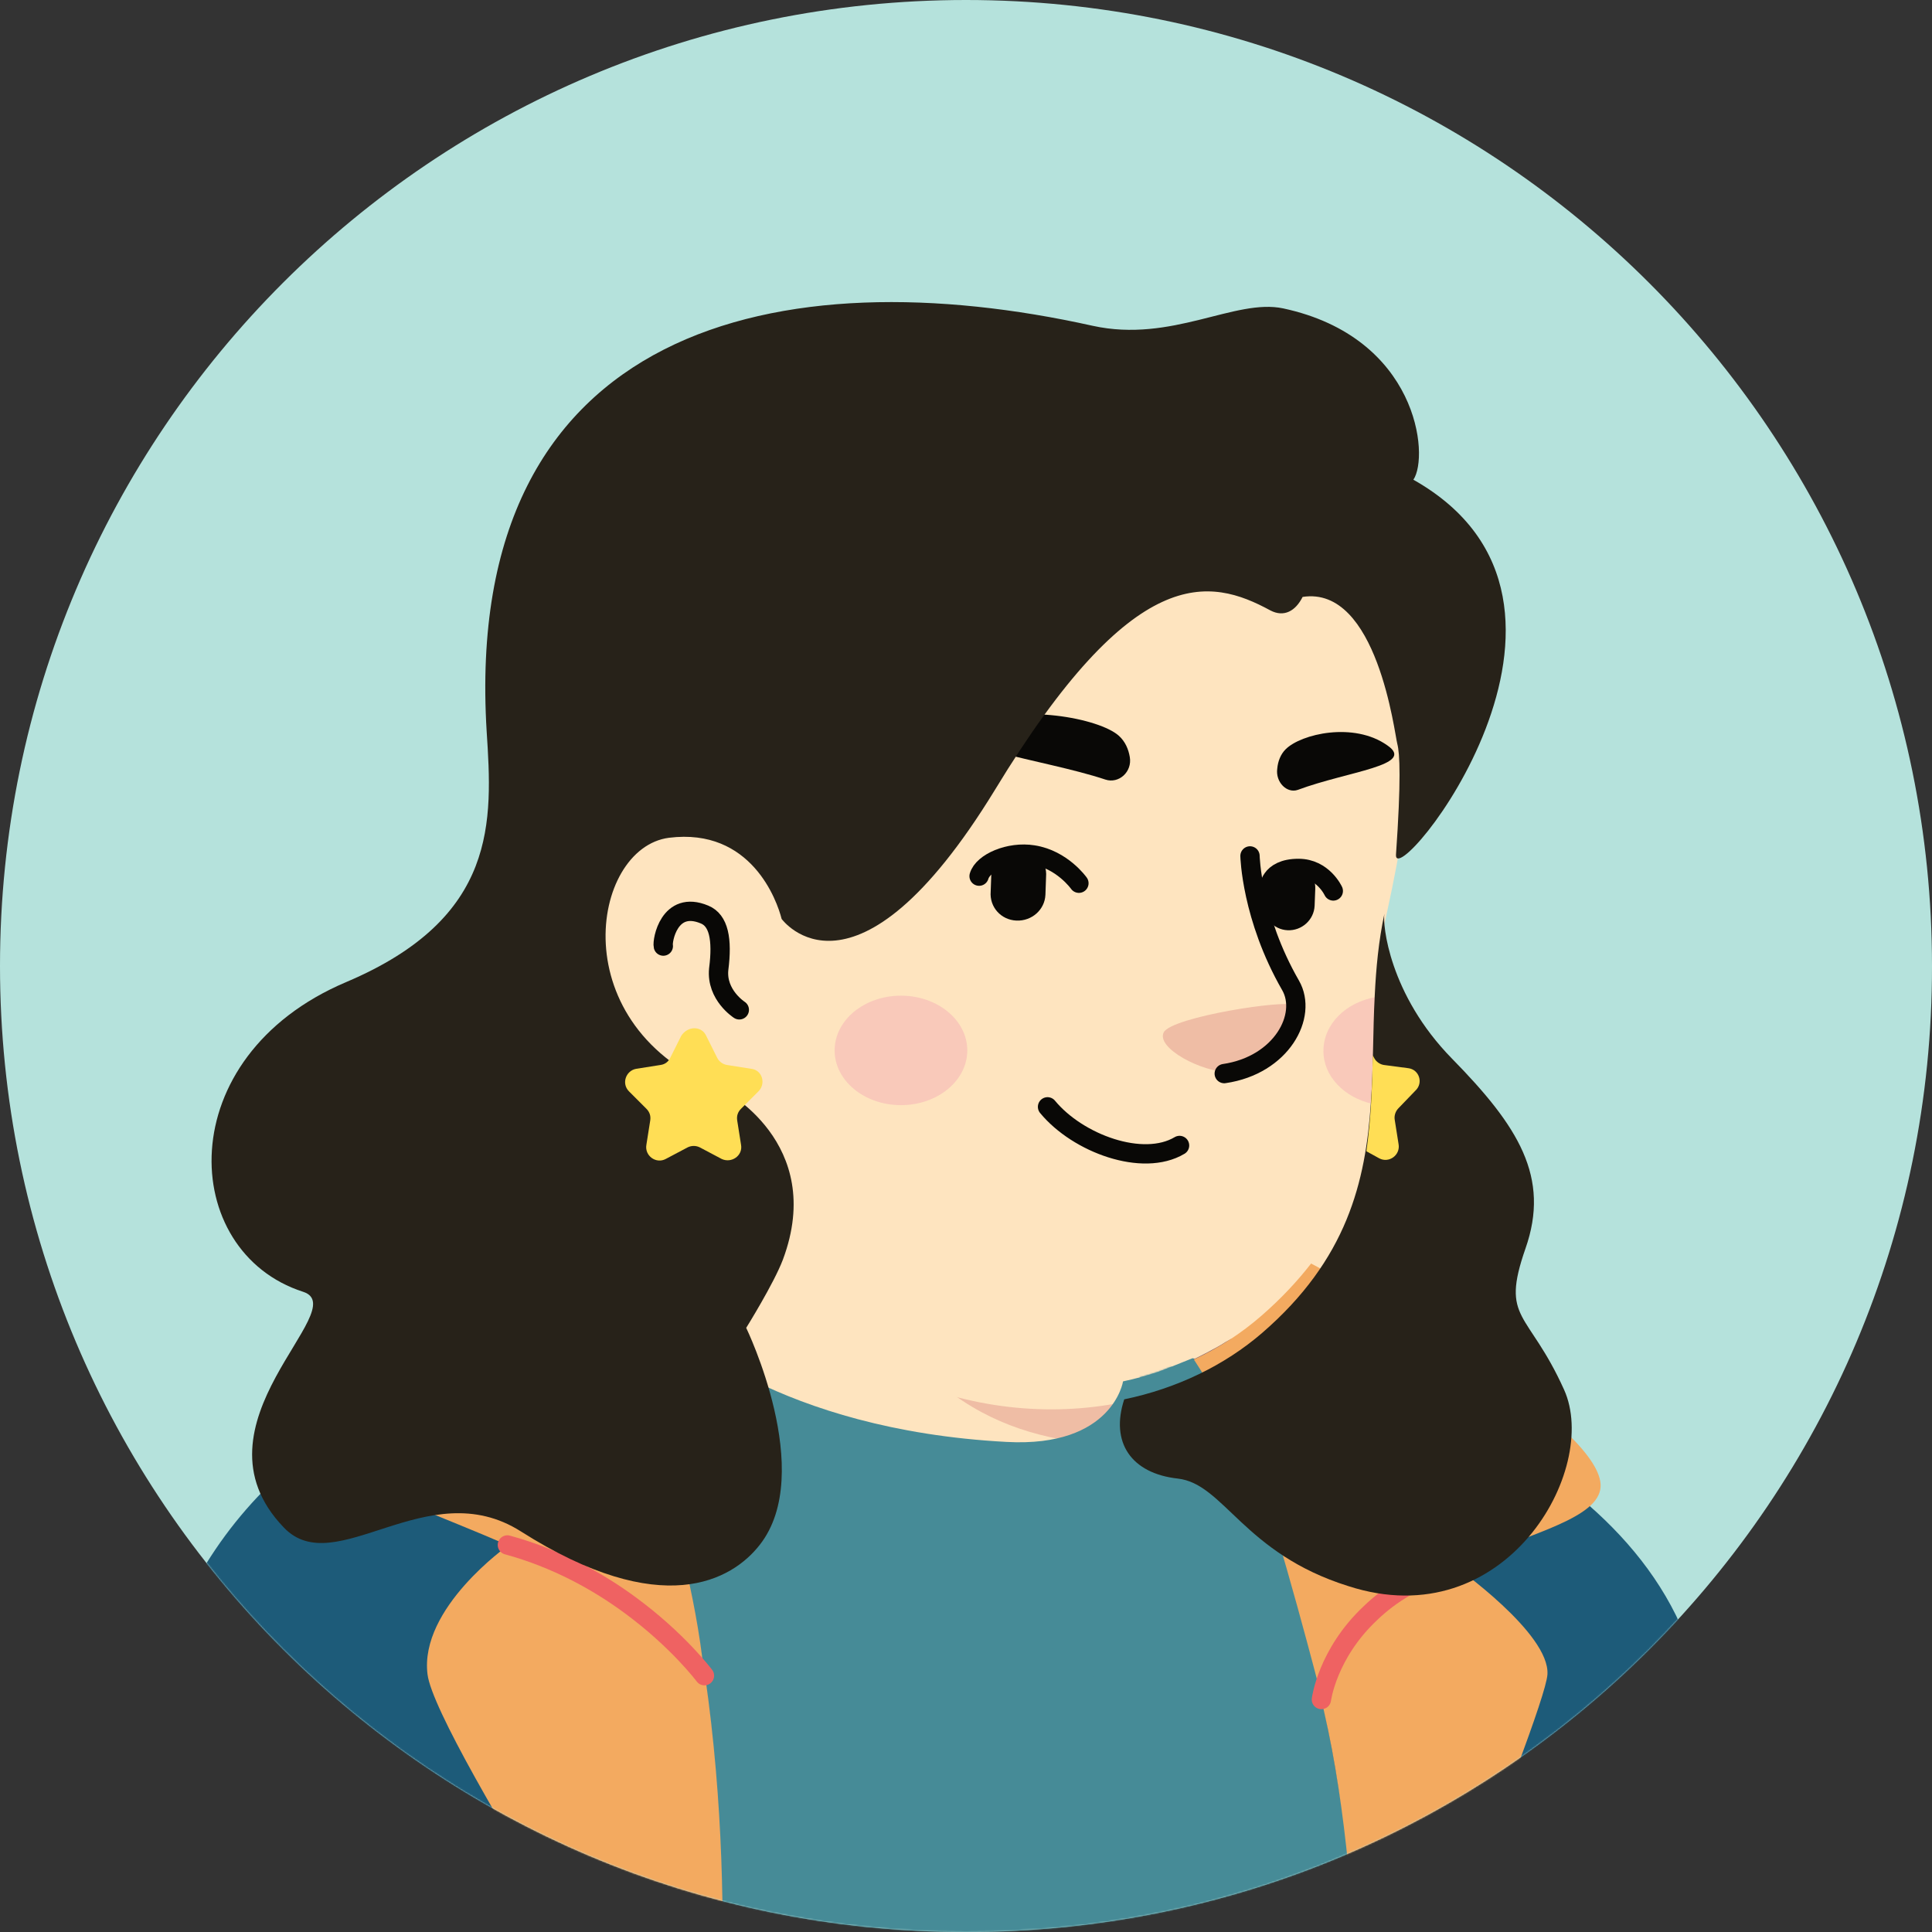 <?xml version="1.0" encoding="UTF-8" standalone="no"?><svg width="1300" height="1300" viewBox="0 0 1300 1300" fill="none" xmlns="http://www.w3.org/2000/svg">
<rect x="0" y="0" width="1300" height="1300" fill="#333333" stroke="none"/>
<path d="M650 1300C290.71 1300 0 1008.86 0 650C0 290.71 291.141 0 650 0C1009.29 0 1300 291.141 1300 650C1300.43 1009.29 1009.29 1300 650 1300Z" fill="#B5E2DC"/>
<mask id="mask0_26_635" style="mask-type:alpha" maskUnits="userSpaceOnUse" x="0" y="0" width="1301" height="1300">
<path d="M650 1300C290.71 1300 0 1008.86 0 650C0 290.71 291.141 0 650 0C1009.29 0 1300 291.141 1300 650C1300.43 1009.29 1009.29 1300 650 1300Z" fill="#F7C0B5"/>
</mask>
<g mask="url(#mask0_26_635)">
<path d="M1015.73 1197.33C1012.7 1199.5 1009.23 1201.66 1006.2 1203.83C1002.73 1206 999.698 1208.16 996.231 1209.9C993.198 1211.63 990.598 1213.36 987.564 1215.1C987.131 1215.53 986.698 1215.53 986.264 1215.96C976.298 1222.03 965.898 1227.66 955.498 1232.86C952.464 1234.6 948.998 1236.33 945.964 1237.63C945.964 1237.63 945.531 1238.06 945.098 1238.06C941.631 1239.8 938.164 1241.53 934.698 1243.26C927.764 1246.73 920.398 1249.76 913.464 1252.8C909.998 1254.53 906.098 1255.83 902.631 1257.13C899.164 1258.43 895.264 1260.16 891.798 1261.46C888.331 1262.76 884.431 1264.5 880.964 1265.8C880.964 1265.8 880.964 1265.8 880.531 1265.8C877.064 1267.1 873.164 1268.4 869.698 1269.7C861.898 1272.3 853.664 1274.9 845.864 1277.5C843.264 1278.36 840.231 1279.23 837.631 1280.1C829.398 1282.7 821.164 1284.86 812.931 1286.6C809.898 1287.46 806.864 1287.9 803.398 1288.76C795.598 1290.5 787.364 1292.23 779.564 1293.96C777.831 1294.4 776.531 1294.4 774.798 1294.83C772.198 1295.26 769.164 1295.7 766.564 1296.13C762.664 1296.56 759.198 1297.43 755.298 1297.86C753.564 1298.3 751.831 1298.3 750.098 1298.73C747.931 1299.16 745.331 1299.6 742.731 1299.6C735.798 1300.46 728.431 1301.33 721.498 1302.2C719.331 1302.63 716.731 1302.63 714.564 1303.06H714.131C711.098 1303.5 708.064 1303.5 705.031 1303.93C701.998 1304.36 698.964 1304.36 695.931 1304.36C694.198 1304.36 692.031 1304.8 690.298 1304.8C686.831 1304.8 683.798 1305.23 680.764 1305.23C676.431 1305.23 672.531 1305.66 668.198 1305.66C663.864 1305.66 659.964 1305.66 655.631 1305.66C652.598 1305.66 649.564 1305.66 646.531 1305.66C464.098 1303.06 299.431 1225.5 182.431 1102.43C182.431 1102.43 182.431 1102 181.998 1102C195.431 1075.56 245.264 1027.9 297.264 988.465C363.131 938.632 456.298 907.865 456.298 907.865C456.298 907.865 517.398 897.898 744.031 945.132C916.931 981.532 990.598 1129.3 1015.73 1197.33Z" fill="#FEE4BF"/>
<path d="M792.131 1065.16C783.031 1109.8 724.098 1136.23 624.865 1096.36C503.098 1046.96 456.298 907.865 456.298 907.865C449.798 808.198 434.631 722.832 434.631 722.832C575.465 710.698 741.865 875.365 741.865 875.365L760.931 956.832C762.665 963.765 766.131 969.832 771.331 974.165C780.431 989.765 798.198 1036.56 792.131 1065.16Z" fill="#FEE4BF"/>
<path d="M771.331 974.599C688.564 970.265 627.464 958.132 562.031 840.699C617.497 889.665 682.931 908.299 751.831 916.965L760.931 956.832C762.664 964.199 766.131 970.265 771.331 974.599Z" fill="#EFBDA5"/>
<path d="M942.498 452.432C950.298 488.832 954.198 518.298 932.964 615.365C911.731 712.432 952.464 809.498 850.198 898.332C781.298 958.132 660.831 969.398 564.631 903.965C532.131 881.865 502.231 851.098 477.964 810.798C458.898 779.165 436.798 749.265 412.098 721.965C377.864 684.698 336.698 609.732 357.064 477.132C389.998 261.332 603.631 236.632 729.731 260.465C855.831 284.298 921.264 356.232 942.498 452.432Z" fill="#FEE4BF"/>
<path d="M527.797 621.865C527.797 621.865 514.364 556.865 451.097 564.665C396.497 571.598 377.431 702.465 501.364 738.865" fill="#FEE4BF"/>
<path d="M497.465 679.498C497.465 679.498 481.865 669.532 483.598 652.198C486.198 631.832 483.598 619.265 474.065 615.365C450.231 605.398 445.465 633.132 446.331 636.598" stroke="#090806" stroke-width="13" stroke-miterlimit="10" stroke-linecap="round" stroke-linejoin="round"/>
<path d="M828.097 721.532C828.097 721.532 844.564 722.398 860.164 703.765C868.831 693.365 876.197 680.365 871.431 676.465C866.664 672.132 788.231 684.265 783.031 694.665C777.831 705.065 808.164 721.532 828.097 721.532Z" fill="#EFBDA5"/>
<path d="M841.098 575.932C841.098 575.932 841.965 617.098 868.398 663.032C880.098 683.398 862.331 716.765 823.765 722.398" stroke="#090806" stroke-width="13" stroke-miterlimit="10" stroke-linecap="round" stroke-linejoin="round"/>
<path opacity="0.42" d="M606.231 743.632C630.882 743.632 650.865 727.141 650.865 706.799C650.865 686.456 630.882 669.965 606.231 669.965C581.581 669.965 561.598 686.456 561.598 706.799C561.598 727.141 581.581 743.632 606.231 743.632Z" fill="#F2A5B2"/>
<path opacity="0.42" d="M926.031 670.832C924.731 695.098 925.164 718.932 923.431 742.765C904.364 738.432 890.498 724.132 890.498 707.232C890.498 689.032 905.664 674.298 926.031 670.832Z" fill="#F2A5B2"/>
<path d="M377.807 891.367C377.807 891.367 441.074 866.233 452.774 865.367L453.64 875.334C453.64 875.334 403.374 897 400.34 900.467C397.74 903.5 377.807 891.367 377.807 891.367Z" fill="#7E5D6D"/>
<path d="M1158.24 1453.4H62.774C62.774 1453.4 69.274 1252.33 135.141 1108.9C184.974 1000.57 304.574 929.067 391.674 897.867C416.374 889.2 435.441 879.667 453.207 874.9C453.207 877.067 454.507 893.1 454.507 894.834C454.507 894.834 522.974 962 677.241 970.234C748.741 974.134 755.674 929.5 755.674 929.5C763.907 927.767 771.707 925.6 779.507 923C782.107 922.134 800.307 914.767 802.474 913.9C858.374 928.634 926.841 970.234 1026.07 1053.43C1138.31 1148.33 1158.24 1453.4 1158.24 1453.4Z" fill="#468B97"/>
<mask id="mask1_26_635" style="mask-type:alpha" maskUnits="userSpaceOnUse" x="62" y="874" width="1097" height="580">
<path d="M1158.24 1453.4H62.772C62.772 1453.4 69.272 1252.33 135.139 1108.9C184.972 1000.57 304.572 929.067 391.672 897.867C416.372 889.2 435.439 879.667 453.205 874.9C453.205 877.067 454.505 893.1 454.505 894.834C454.505 894.834 522.972 962 677.239 970.234C748.739 974.134 755.672 929.5 755.672 929.5C763.905 927.767 771.705 925.6 779.505 923C782.105 922.134 800.305 914.767 802.472 913.9C858.372 928.634 926.839 970.234 1026.07 1053.43C1138.31 1148.33 1158.24 1453.4 1158.24 1453.4Z" fill="#423232"/>
</mask>
<g mask="url(#mask1_26_635)">
<path d="M453.64 947.267C499.14 1011.4 620.474 1109.33 717.54 1127.97C763.907 1136.63 830.207 977.6 769.973 913.467C718.407 858.434 499.14 844.134 464.04 868.4C421.14 897 442.374 931.667 453.64 947.267Z" stroke="#468B97" stroke-width="21.667" stroke-miterlimit="10"/>
</g>
<path d="M947.207 1012.7C975.208 1012.7 997.907 990.001 997.907 962C997.907 933.999 975.208 911.3 947.207 911.3C919.206 911.3 896.507 933.999 896.507 962C896.507 990.001 919.206 1012.7 947.207 1012.7Z" fill="#F8F8FF"/>
<path d="M277.274 1453.4L257.774 1293.07" stroke="#544D4D" stroke-width="13" stroke-miterlimit="10" stroke-linecap="round" stroke-linejoin="round"/>
<path d="M1033.87 1238.03C1033.87 1238.03 1020.87 1269.67 1024.77 1301.3C1028.67 1332.93 1039.94 1379.3 1023.91 1453.4" stroke="#544D4D" stroke-width="13" stroke-miterlimit="10" stroke-linecap="round" stroke-linejoin="round"/>
<path d="M377.807 891.367C386.04 888.767 400.34 891.367 404.673 898.734C421.573 926.467 462.307 1007.5 479.207 1168.27C492.64 1293.93 472.273 1520.13 472.273 1520.13L51.507 1500.2C51.507 1500.2 64.073 1286.57 100.907 1143.13C136.873 1004.03 231.34 941.634 377.807 891.367Z" fill="#1D5B79"/>
<path d="M813.307 917.8C813.307 917.8 947.207 1169.57 908.207 1505.83H1197.24C1197.24 1505.83 1195.94 1238.9 1130.94 1093.73C1065.94 949 838.44 906.534 838.44 906.534C838.44 906.534 824.14 913.467 813.307 917.8Z" fill="#1D5B79"/>
<path d="M813.306 917.8L802.906 914.767C802.906 914.767 818.073 907.4 824.573 903.067L828.473 900.9C828.473 900.9 849.273 910.434 856.64 913.9C864.006 917.367 831.073 933.4 831.073 933.4C831.073 933.4 814.606 917.8 813.306 917.8Z" fill="#7E5D6D"/>
<path d="M341.84 1040C341.84 1040 282.04 1082.03 287.673 1126.67C293.307 1171.3 477.473 1450.8 477.473 1450.8C477.473 1450.8 499.14 1299.13 474.44 1127.53C474.44 1127.53 456.673 1103.7 424.173 1079.87C402.507 1064.7 374.773 1048.67 341.84 1040Z" fill="#F3AA60"/>
<path d="M1041.24 1126.67C1042.97 1098.93 978.84 1053.87 978.84 1053.87C953.274 1061.23 935.074 1072.93 922.074 1085.5C893.04 1112.8 889.14 1143.57 889.14 1143.57L890.874 1151.37C921.64 1285.27 912.54 1459.47 912.54 1459.47C912.54 1459.47 1039.51 1154.4 1041.24 1126.67Z" fill="#F3AA60"/>
<path d="M474.007 1127.53C474.007 1127.53 443.674 1095.47 407.274 1072.93C326.674 1023.1 208.374 1000.13 207.074 961.567C206.207 918.234 350.074 827.667 445.407 796.9C445.407 797.334 445.407 797.767 445.407 798.2C445.407 798.634 445.407 799.067 445.407 799.934C445.407 800.8 445.407 801.667 445.841 802.534C445.841 803.834 446.274 805.134 446.274 806.434C446.274 807.3 446.274 807.734 446.707 808.6C449.741 834.6 452.341 863.634 454.507 894.4V894.834C454.507 894.834 434.574 901.334 448.874 1000.57C452.774 1024.83 467.507 1067.3 474.007 1127.53Z" fill="#F3AA60"/>
<path d="M889.14 1141.4C889.14 1141.4 860.107 1028.73 845.807 992.767C831.507 957.233 804.64 916.933 803.34 914.767C820.24 906.967 835.407 897 848.84 885.3C862.274 873.6 873.107 861.9 882.207 850.2C930.74 875.767 1069.84 956.367 1076.77 996.667C1084.57 1040.43 916.007 1037.83 889.14 1141.4Z" fill="#F3AA60"/>
<path d="M732.707 1204.67C760.708 1204.67 783.407 1181.97 783.407 1153.97C783.407 1125.97 760.708 1103.27 732.707 1103.27C704.706 1103.27 682.007 1125.97 682.007 1153.97C682.007 1181.97 704.706 1204.67 732.707 1204.67Z" fill="#468B97"/>
<path d="M732.707 1179.97C747.066 1179.97 758.707 1168.33 758.707 1153.97C758.707 1139.61 747.066 1127.97 732.707 1127.97C718.347 1127.97 706.707 1139.61 706.707 1153.97C706.707 1168.33 718.347 1179.97 732.707 1179.97Z" fill="#468B97"/>
<path d="M978.84 1053.87C953.274 1061.23 935.074 1072.93 922.074 1085.5C893.04 1112.8 889.14 1143.57 889.14 1143.57" stroke="#EF6262" stroke-width="13" stroke-miterlimit="10" stroke-linecap="round" stroke-linejoin="round"/>
<path d="M474.006 1127.53C474.006 1127.53 456.24 1103.7 423.74 1079.87C402.506 1064.27 374.773 1048.67 341.406 1039.57" stroke="#EF6262" stroke-width="13" stroke-miterlimit="10" stroke-linecap="round" stroke-linejoin="round"/>
<path d="M683.943 619.439C673.543 619.006 665.743 610.339 666.61 599.939L667.043 587.806C667.476 577.406 676.143 569.606 686.543 570.473C696.943 570.906 704.743 579.573 703.876 589.973L703.443 602.106C703.01 612.073 694.343 619.873 683.943 619.439Z" fill="#090806"/>
<path d="M866.375 625.939C856.842 625.506 849.475 617.272 849.909 607.739L850.342 596.472C850.775 586.939 859.009 579.572 868.542 580.006C878.075 580.439 885.442 588.672 885.009 598.206L884.575 609.472C884.142 619.006 875.909 626.372 866.375 625.939Z" fill="#090806"/>
<path d="M725.977 594.306C725.977 594.306 714.71 578.273 695.21 575.239C679.177 572.639 661.41 580.439 658.81 589.539" stroke="#090806" stroke-width="13" stroke-miterlimit="10" stroke-linecap="round" stroke-linejoin="round"/>
<path d="M853.809 598.206C853.809 598.206 853.809 584.339 873.743 584.339C890.209 584.339 897.143 599.506 897.143 599.506" stroke="#090806" stroke-width="13" stroke-miterlimit="10" stroke-linecap="round" stroke-linejoin="round"/>
<path d="M743.743 524.539C752.843 527.573 761.942 519.339 760.209 509.373C759.342 504.173 757.176 498.973 752.843 495.073C739.843 483.373 686.109 472.973 653.609 488.139C625.009 502.006 702.143 510.673 743.743 524.539Z" fill="#090806"/>
<path d="M873.308 531.473C865.941 534.073 858.141 526.273 859.441 517.173C859.874 512.406 861.608 507.639 865.074 504.173C875.474 493.773 911.008 485.539 933.541 501.573C953.041 515.006 907.108 518.906 873.308 531.473Z" fill="#090806"/>
<path d="M793.697 770.764C768.997 785.497 725.231 769.464 704.864 744.764" stroke="#090806" stroke-width="13" stroke-miterlimit="10" stroke-linecap="round" stroke-linejoin="round"/>
<path d="M1052.43 935.089C1028.17 881.356 1009.53 888.722 1026.43 840.189C1043.33 792.089 1021.67 757.856 977.034 712.356C934.568 669.022 930.234 621.789 931.534 614.856C927.634 633.056 925.901 651.689 925.034 669.889C923.734 694.156 924.168 717.989 922.434 741.822C918.968 795.122 906.401 847.556 849.201 896.956C824.068 918.622 792.001 934.222 756.468 941.589C746.934 970.622 761.234 991.422 792.434 994.889C823.634 998.356 836.634 1045.16 907.268 1067.26C1013 1101.49 1076.7 988.822 1052.43 935.089Z" fill="#272219"/>
<path d="M854.835 410.756C863.935 415.522 871.735 411.189 876.501 401.656C926.768 393.856 938.468 494.389 940.201 500.456C941.935 506.956 942.801 525.156 939.335 574.989C937.168 602.722 1098.37 405.989 951.035 322.789C961.868 306.756 954.068 227.022 863.501 207.522C831.001 200.589 788.535 230.922 735.235 219.222C526.801 172.856 310.568 217.056 327.468 492.222C331.368 552.456 335.268 617.456 233.001 660.789C114.268 711.056 120.335 842.356 203.968 869.222C238.635 880.489 124.235 958.489 190.968 1027.82C225.635 1064.22 287.601 990.556 350.435 1030.42C445.335 1090.66 492.568 1063.36 511.201 1039.52C549.335 990.989 502.101 893.489 502.101 893.489C502.101 893.489 520.735 863.589 526.801 847.556C556.268 768.689 486.068 733.156 486.068 733.156C377.735 691.556 397.235 570.656 450.101 563.722C505.568 556.789 522.901 606.189 525.935 618.322C525.935 618.322 574.901 685.922 669.368 531.656C762.968 377.389 814.101 388.656 854.835 410.756Z" fill="#272219"/>
<path d="M475.238 697.089L482.604 711.822C483.904 714.422 486.504 716.156 489.104 716.589L505.571 719.189C512.938 720.056 515.538 729.156 510.338 734.356L498.638 746.056C496.471 748.222 495.604 750.822 496.038 753.856L498.638 770.322C499.938 777.689 492.138 782.889 485.638 779.856L470.905 772.056C468.305 770.756 465.271 770.756 462.671 772.056L447.938 779.856C441.438 783.322 433.638 777.689 434.938 770.322L437.538 753.856C437.971 750.822 437.104 748.222 434.938 746.056L423.238 734.356C418.038 729.156 421.071 720.489 428.004 719.189L444.471 716.589C447.504 716.156 449.671 714.422 450.971 711.822L458.338 697.089C462.671 690.156 472.205 690.156 475.238 697.089Z" fill="#FFDE55"/>
<path d="M941.071 745.622C938.905 747.789 938.038 750.822 938.471 753.422L941.071 769.889C942.371 777.255 934.571 782.889 928.071 779.422L919.405 774.655C922.438 753.422 923.305 731.755 923.738 710.089L924.605 711.822C925.905 714.422 928.505 716.155 931.105 716.589L947.571 718.755C954.938 719.622 957.971 728.722 952.338 733.922L941.071 745.622Z" fill="#FFDE55"/>
</g>
</svg>
